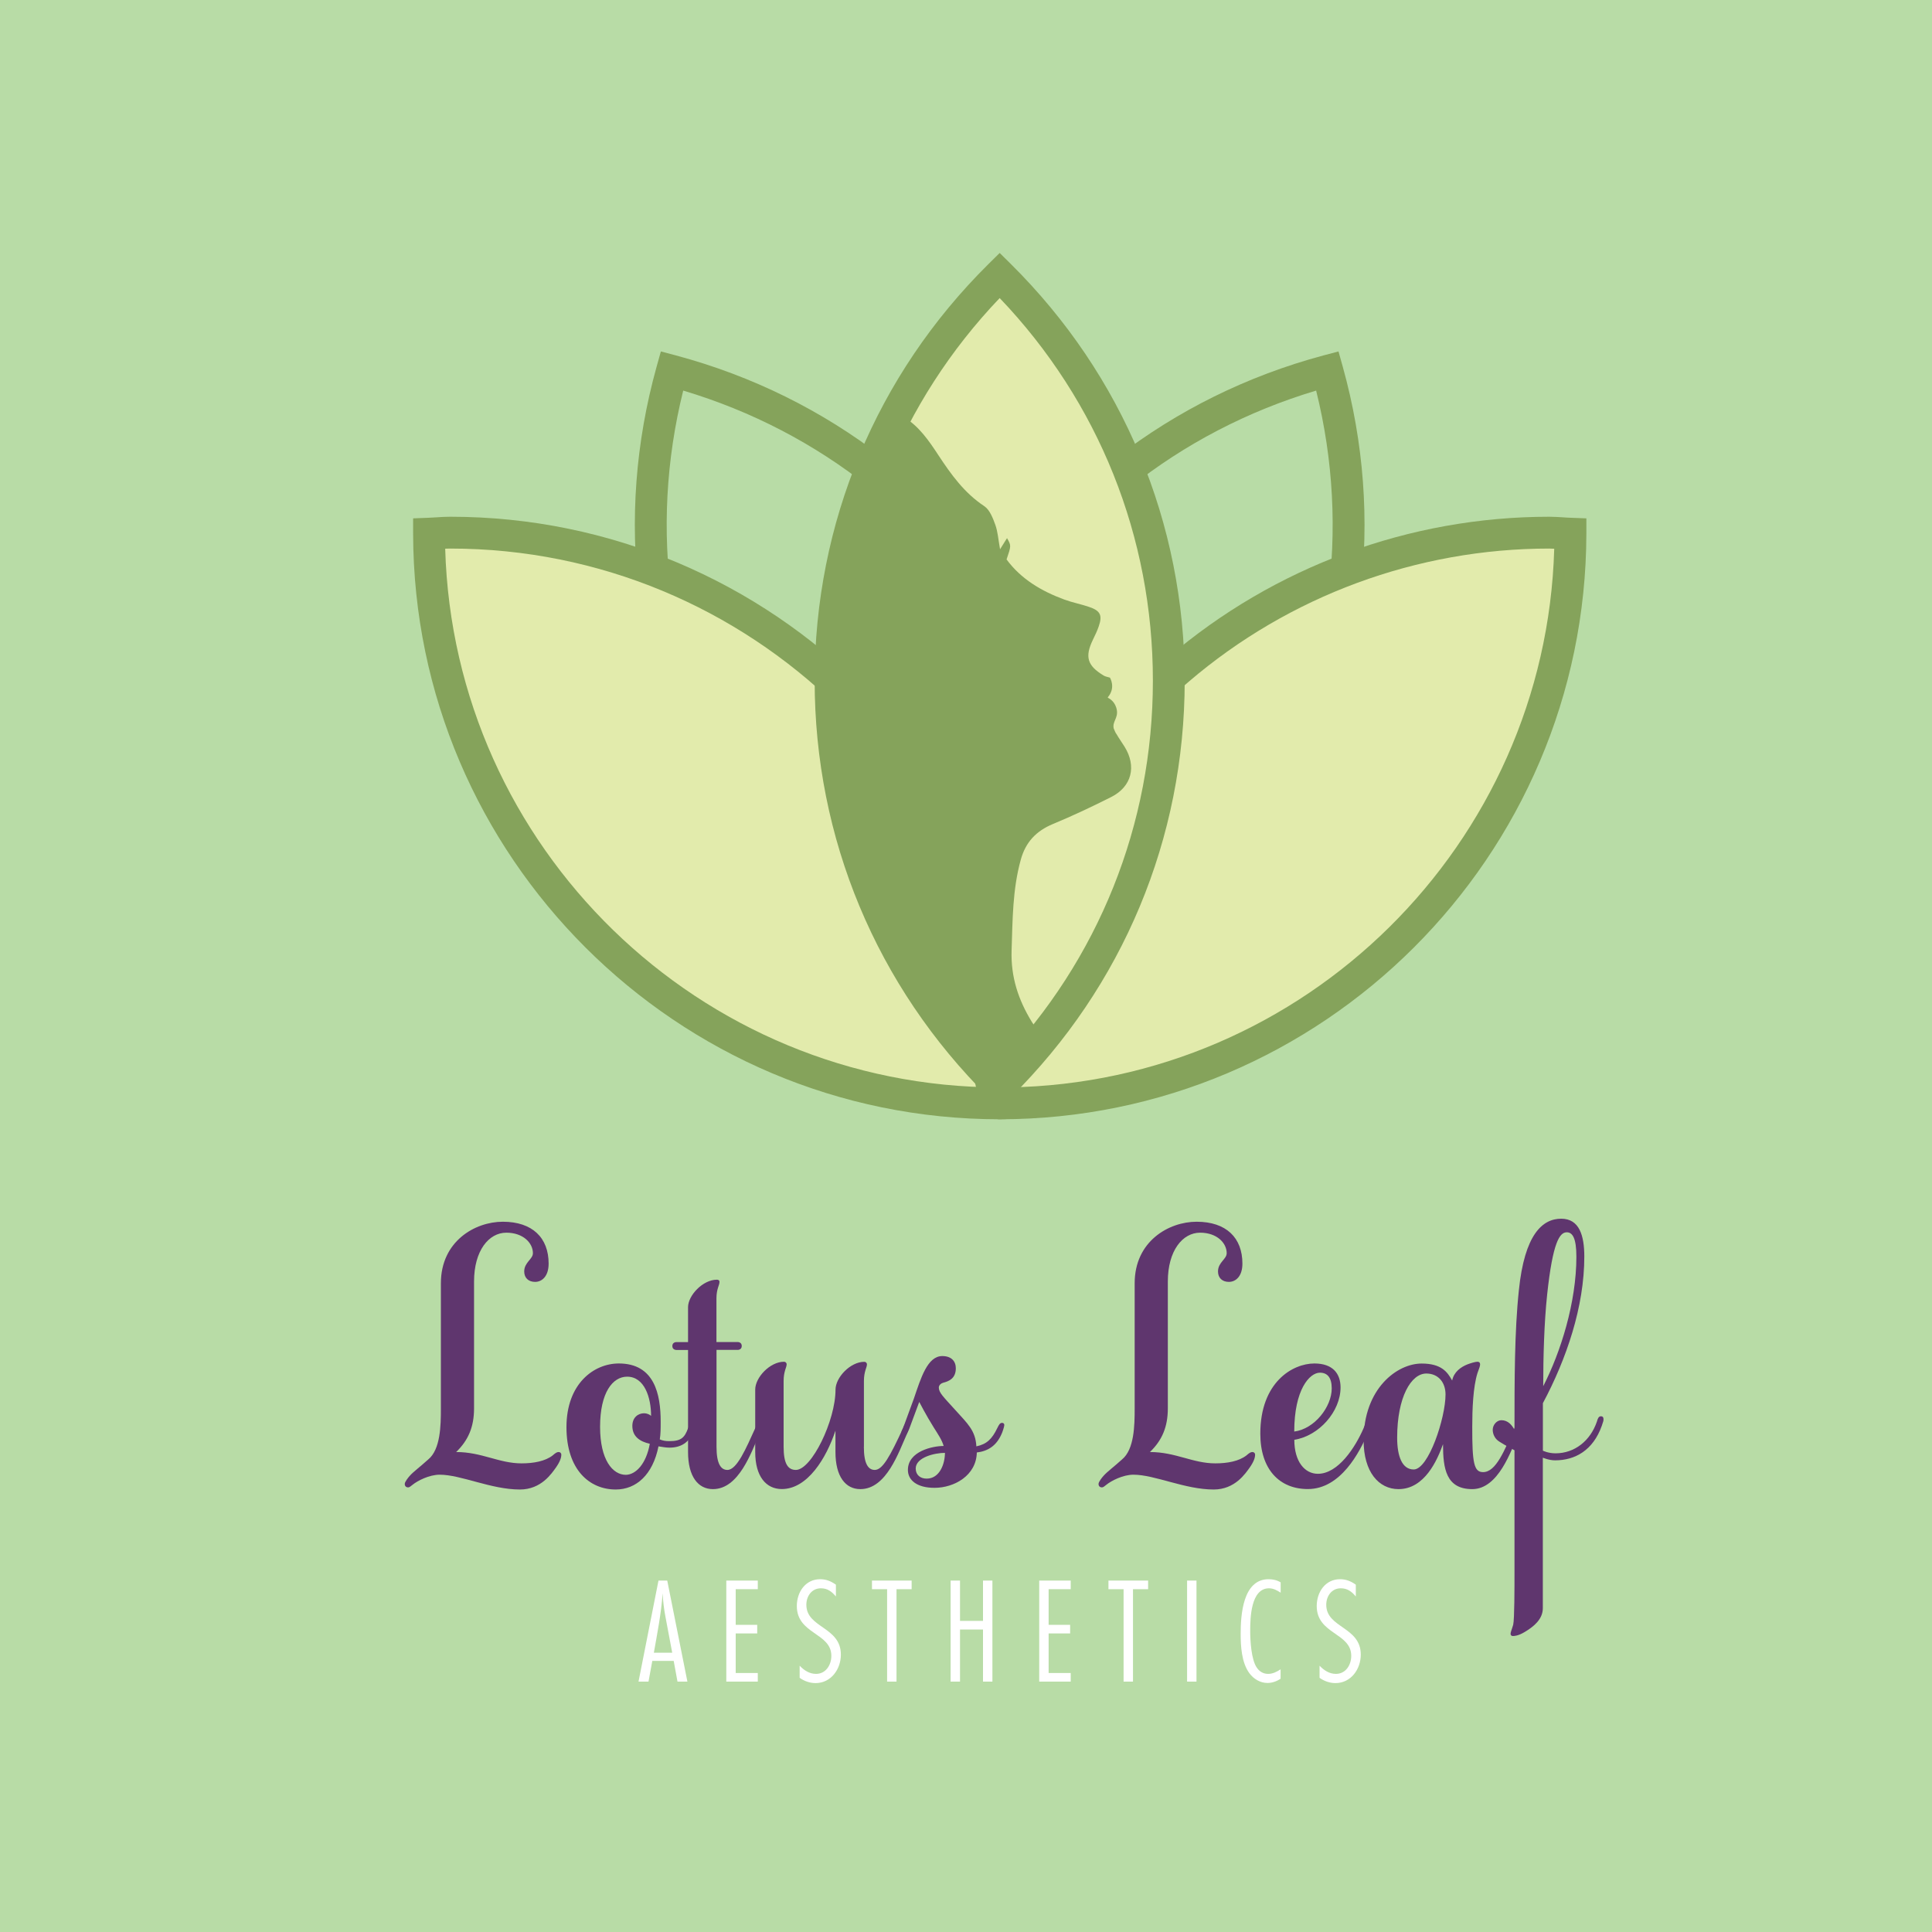 <?xml version="1.0" encoding="utf-8"?>
<!-- Generator: Adobe Illustrator 24.2.1, SVG Export Plug-In . SVG Version: 6.00 Build 0)  -->
<svg version="1.1" id="Layer_1" xmlns="http://www.w3.org/2000/svg" xmlns:xlink="http://www.w3.org/1999/xlink" x="0px" y="0px"
	 viewBox="0 0 300 300" style="enable-background:new 0 0 300 300;" xml:space="preserve">
<style type="text/css">
	.st0{fill:#B8DCA6;}
	.st1{fill:#FFFFFF;}
	.st2{fill:#85A35B;}
	.st3{fill:#E2EBAC;}
	.st4{enable-background:new    ;}
	.st5{fill:#5F366E;}
</style>
<rect class="st0" width="300" height="300"/>
<g>
	<path class="st1" d="M105.2,261.12l-0.59-3.22h-3.32l-0.59,3.22h-1.55l3.1-15.69h1.36l3.13,15.69H105.2z M103.34,251.1
		c-0.24-1.22-0.38-2.45-0.45-3.69c-0.21,3.1-0.82,6.16-1.36,9.22h2.85L103.34,251.1z"/>
	<path class="st1" d="M112.78,261.12v-15.69h4.89v1.34h-3.43v5.53h3.34v1.34h-3.34v6.14h3.43v1.34H112.78z"/>
	<path class="st1" d="M129.8,247.9c-0.64-0.75-1.29-1.27-2.33-1.27c-1.43,0-2.26,1.22-2.26,2.56c0,3.62,5.36,3.39,5.36,7.74
		c0,2.26-1.53,4.42-3.93,4.42c-0.89,0-1.76-0.31-2.47-0.82v-1.88c0.68,0.71,1.51,1.27,2.54,1.27c1.53,0,2.38-1.39,2.38-2.8
		c0-3.6-5.36-3.34-5.36-7.74c0-2.14,1.32-4.16,3.62-4.16c0.94,0,1.69,0.31,2.45,0.85V247.9z"/>
	<path class="st1" d="M139.21,246.77v14.35h-1.46v-14.35h-2.35v-1.34h6.16v1.34L139.21,246.77L139.21,246.77z"/>
	<path class="st1" d="M152.64,261.12v-8.09h-3.57v8.09h-1.46v-15.69h1.46v6.26h3.57v-6.26h1.46v15.69H152.64z"/>
	<path class="st1" d="M161.37,261.12v-15.69h4.89v1.34h-3.43v5.53h3.34v1.34h-3.34v6.14h3.43v1.34H161.37z"/>
	<path class="st1" d="M175.93,246.77v14.35h-1.46v-14.35h-2.35v-1.34h6.16v1.34L175.93,246.77L175.93,246.77z"/>
	<path class="st1" d="M184.33,261.12v-15.69h1.46v15.69H184.33z"/>
	<path class="st1" d="M198.86,260.67c-0.61,0.4-1.32,0.66-2.05,0.66c-1.13,0-2.16-0.63-2.82-1.53c-1.2-1.65-1.34-4.16-1.34-6.11
		c0-2.89,0.33-8.47,4.33-8.47c0.66,0,1.32,0.14,1.88,0.49v1.6c-0.54-0.35-1.13-0.68-1.81-0.68c-2.82,0-2.92,4.61-2.92,6.59
		c0,1.53,0.16,4.49,1.03,5.74c0.42,0.61,1.01,0.96,1.76,0.96c0.71,0,1.36-0.33,1.93-0.71v1.46H198.86z"/>
	<path class="st1" d="M210.53,247.9c-0.63-0.75-1.29-1.27-2.33-1.27c-1.43,0-2.26,1.22-2.26,2.56c0,3.62,5.36,3.39,5.36,7.74
		c0,2.26-1.53,4.42-3.93,4.42c-0.89,0-1.76-0.31-2.47-0.82v-1.88c0.68,0.71,1.51,1.27,2.54,1.27c1.53,0,2.38-1.39,2.38-2.8
		c0-3.6-5.36-3.34-5.36-7.74c0-2.14,1.32-4.16,3.62-4.16c0.94,0,1.69,0.31,2.45,0.85V247.9z"/>
</g>
<g>
	<path class="st0" d="M176.42,168.58l-2.4-0.48c-24.03-4.79-44.69-18.67-58.19-39.08s-18.17-44.86-13.16-68.85l0.5-2.4l2.4,0.48
		c24.03,4.79,44.69,18.67,58.19,39.08c13.49,20.41,18.17,44.86,13.16,68.85L176.42,168.58z"/>
	<path class="st0" d="M142.15,170.11l-0.63-2.27c-6.32-22.73-3.37-46.51,8.3-66.98c11.68-20.46,30.66-35.1,53.44-41.22l2.28-0.61
		l0.63,2.27c6.32,22.73,3.37,46.51-8.3,66.98c-11.68,20.46-30.66,35.1-53.44,41.22L142.15,170.11z"/>
	<path class="st2" d="M142.01,169.93l-0.66-2.36c-6.57-23.6-3.51-48.31,8.62-69.56c12.13-21.25,31.84-36.46,55.5-42.81l2.37-0.63
		l0.66,2.36c6.57,23.6,3.51,48.31-8.62,69.56c-12.13,21.25-31.84,36.46-55.5,42.81L142.01,169.93z M204.37,60.65
		c-21.32,6.37-39.04,20.43-50.1,39.81s-14.15,41.8-8.79,63.39c21.32-6.37,39.04-20.43,50.1-39.81
		C206.64,104.66,209.73,82.24,204.37,60.65z"/>
	<path class="st2" d="M168.46,169.93l-2.37-0.63c-23.66-6.35-43.38-21.55-55.51-42.81s-15.19-45.96-8.62-69.56l0.66-2.36l2.37,0.63
		c23.66,6.35,43.38,21.55,55.5,42.81c12.13,21.25,15.19,45.96,8.62,69.56L168.46,169.93z M106.09,60.65
		c-5.36,21.59-2.27,44.01,8.79,63.39s28.79,33.44,50.1,39.81c5.36-21.59,2.27-44.01-8.79-63.39
		C145.14,81.08,127.41,67.02,106.09,60.65z"/>
	<g>
		<path class="st3" d="M66.62,82.87c0.09,48.87,39.72,88.45,88.61,88.45c1.11,0,2.18-0.13,3.27-0.17
			c-0.09-48.87-39.72-88.45-88.61-88.45C68.79,82.71,67.72,82.83,66.62,82.87z"/>
		<path class="st2" d="M155.23,173.8c-50.13,0-90.99-40.79-91.08-90.92v-2.39l2.39-0.09c0.42-0.02,0.83-0.04,1.25-0.07
			c0.68-0.05,1.38-0.09,2.12-0.09c50.13,0,90.99,40.79,91.08,90.92v2.39l-2.39,0.09c-0.42,0.02-0.83,0.04-1.25,0.07
			C156.67,173.75,155.97,173.8,155.23,173.8z M69.13,85.2c1.32,46.34,39.47,83.65,86.1,83.65c0.25,0,0.51-0.01,0.77-0.02
			c-1.32-46.34-39.47-83.65-86.1-83.65C69.64,85.18,69.39,85.19,69.13,85.2z"/>
	</g>
	<g>
		<path class="st3" d="M243.84,82.87c-0.09,48.87-39.72,88.45-88.61,88.45c-1.11,0-2.85-9.91-2.07-14.61
			c6.97-41.99,43.45-74,87.41-74C241.67,82.71,242.75,82.83,243.84,82.87z"/>
		<path class="st2" d="M155.23,173.8c-0.82,0-1.58-0.37-2.14-1.03c-1.88-2.22-3.09-12.11-2.37-16.46
			c3.49-21.03,14.38-40.29,30.66-54.22c16.47-14.09,37.48-21.85,59.19-21.85c0.74,0,1.44,0.05,2.12,0.09
			c0.42,0.03,0.83,0.06,1.25,0.07l2.39,0.09v2.39C246.22,133.01,205.36,173.8,155.23,173.8z M240.57,85.18
			c-20.52,0-40.4,7.34-55.97,20.66c-15.4,13.18-25.7,31.39-29,51.28c-0.55,3.31,0.35,9.32,1.05,11.73
			c45.99-0.74,83.38-37.77,84.69-83.64C241.07,85.19,240.82,85.18,240.57,85.18z"/>
	</g>
	<path class="st3" d="M128.97,109.21c0,24.62,10.05,39.82,26.26,55.88c16.21-16.06,26.26-31.26,26.26-55.88
		s-10.05-46.88-26.26-62.94C139.03,62.33,128.97,84.59,128.97,109.21z"/>
	<path class="st2" d="M155.05,171.02c2.63-2.6,6.01-5.38,8.32-8.27c-1.47-1.72-2.59-3.17-3.14-4.06c-2.12-3.45-3.28-7.01-3.15-11.09
		c0.16-4.75,0.14-9.48,1.43-14.12c0.75-2.71,2.38-4.44,4.97-5.52c3.07-1.27,6.09-2.7,9.07-4.2c3.19-1.61,3.96-4.76,2.08-7.8
		c-0.41-0.66-0.9-1.34-1.27-1.99c0,0-0.03-0.02-0.05-0.06c-0.05-0.09-0.09-0.16-0.14-0.25c-0.08-0.17-0.16-0.36-0.24-0.57
		c-0.21-1.04,0.68-1.57,0.5-2.78c-0.2-1.3-1.1-1.82-1.37-1.95c-0.01-0.01-0.02-0.02-0.04-0.04c0-0.02,0-0.04,0.01-0.06
		c1.28-1.5,0.32-3.04,0.32-3.04c-0.35-0.11-0.71-0.15-0.99-0.33c-2.54-1.54-2.93-2.91-1.65-5.56c0.33-0.68,0.66-1.36,0.9-2.06
		c0.6-1.73,0.26-2.44-1.5-3.03c-1.26-0.43-2.59-0.68-3.84-1.14c-3.56-1.31-6.73-3.19-8.97-6.23c0.73-2.15,0.73-2.15,0.07-3.31
		c-0.32,0.51-0.61,0.98-1.08,1.73c-0.28-1.53-0.35-2.73-0.74-3.81c-0.38-1.05-0.87-2.33-1.72-2.89c-3.09-2.05-5.15-4.92-7.13-7.93
		c-1.46-2.23-3-4.47-5.33-5.89c-1.05-0.64-1.5-0.76-2.65-1.23c-6.07,12.1-10.25,24.95-10.25,39.43c0,9.87,0.33,19.9,2.97,28.85
		C134.84,146.73,144.22,160.29,155.05,171.02z"/>
	<path class="st2" d="M155.23,172.1l-1.74-1.72c-17.4-17.25-26.99-40.22-26.99-64.69s9.58-47.45,26.99-64.69l1.74-1.72l1.74,1.72
		c17.4,17.25,26.99,40.22,26.99,64.69s-9.59,47.45-26.99,64.69L155.23,172.1z M155.23,46.28c-15.36,16.1-23.79,37.09-23.79,59.41
		c0,22.31,8.43,43.31,23.79,59.41c15.36-16.1,23.79-37.09,23.79-59.41C179.02,83.37,170.59,62.37,155.23,46.28z"/>
</g>
<g class="st4">
	<path class="st5" d="M73.61,198.99v19.71c0,2.84-0.88,4.94-2.78,6.77c4,0,6.64,1.76,10.16,1.76c1.9,0,3.66-0.34,4.81-1.22
		c0.47-0.41,0.68-0.54,0.95-0.54c0.2,0,0.41,0.14,0.41,0.41c0,0.47-0.2,1.08-0.81,1.96c-0.68,0.95-2.3,3.45-5.62,3.45
		c-4.47,0-9.14-2.3-12.46-2.3c-1.63,0-3.45,0.95-4.2,1.56c-0.27,0.2-0.47,0.41-0.68,0.41c-0.34,0-0.54-0.2-0.54-0.54
		c0-0.34,0.61-1.08,0.81-1.29c0.54-0.61,1.56-1.35,2.84-2.51c1.9-1.56,1.96-5.28,1.96-7.86v-19.5c0-6.5,5.28-9.55,9.62-9.55
		c4.6,0,7.11,2.5,7.11,6.5c0,1.96-1.02,2.84-2.1,2.84c-1.02,0-1.69-0.61-1.69-1.62c0-1.42,1.35-1.9,1.35-2.84
		c0-1.56-1.49-3.18-4.13-3.18C75.91,191.41,73.61,194.19,73.61,198.99z"/>
	<path class="st5" d="M107.6,220.93c0.2,0,0.34,0.14,0.34,0.34c0,0.27-0.34,1.22-0.41,1.35c-0.61,1.29-1.69,2.17-3.59,2.17
		c-0.61,0-1.22-0.14-1.69-0.2c-0.88,4.4-3.45,6.7-6.64,6.7c-4.06,0-7.65-3.05-7.65-9.68c0-6.77,4.27-9.89,8.13-9.89
		c5.55,0,6.5,4.81,6.5,9.01c0,1.02,0,1.96-0.14,2.78c0.47,0.2,0.88,0.27,1.49,0.27c1.83,0,2.37-0.54,2.91-2.03
		C106.99,221.41,107.26,220.93,107.6,220.93z M100.9,224.19c-1.49-0.34-2.71-1.08-2.71-2.78c0-1.29,0.88-1.96,1.83-1.96
		c0.41,0,0.88,0.2,1.08,0.41c0-2.84-1.02-6.09-3.72-6.09c-2.23,0-4.2,2.44-4.2,7.79c0,5.15,1.96,7.45,4,7.45
		C98.73,228.99,100.35,227.3,100.9,224.19z"/>
	<path class="st5" d="M111.26,209.63v15.03c0,2.64,0.68,3.59,1.69,3.59c1.49,0,2.91-3.39,4.33-6.5c0.27-0.54,0.41-0.81,0.74-0.81
		c0.2,0,0.34,0.14,0.34,0.34c0,0.27-0.2,0.81-0.41,1.35c-1.29,2.84-3.18,8.6-7.25,8.6c-2.3,0-3.86-1.96-3.86-5.76v-15.85h-1.83
		c0,0-0.61,0-0.61-0.61s0.61-0.61,0.61-0.61h1.83v-5.42c0-1.83,2.3-4.27,4.47-4.27c0.2,0,0.41,0.07,0.41,0.34
		c0,0.54-0.47,1.08-0.47,2.57v6.77h3.32c0,0,0.61,0,0.61,0.61s-0.61,0.61-0.61,0.61H111.26z"/>
	<path class="st5" d="M134.14,224.66c0,2.64,0.68,3.59,1.69,3.59c1.22,0,2.37-2.1,4.4-6.5c0.07-0.2,0.27-0.81,0.68-0.81
		c0.2,0,0.34,0.14,0.34,0.34c0,0.27-0.2,0.81-0.41,1.35c-1.29,2.84-3.18,8.6-7.25,8.6c-2.3,0-3.86-1.96-3.86-5.76v-3.32
		c-1.42,4.27-4.33,9.07-8.33,9.07c-2.44,0-4.13-1.96-4.13-5.76v-9.68c0-1.9,2.3-4.33,4.47-4.33c0.2,0,0.41,0.14,0.41,0.41
		c0,0.47-0.47,1.08-0.47,2.57v10.23c0,2.64,0.68,3.59,1.9,3.59c2.44,0,6.16-7.65,6.16-12.46c0-1.9,2.3-4.33,4.47-4.33
		c0.2,0,0.41,0.14,0.41,0.41c0,0.47-0.47,1.08-0.47,2.57V224.66z"/>
	<path class="st5" d="M148.36,218.97c1.9,2.1,3.12,3.18,3.25,5.62c1.62-0.34,2.44-1.15,3.25-2.84c0.27-0.54,0.41-0.81,0.75-0.81
		c0.2,0,0.34,0.14,0.34,0.34c0,0.27-0.34,1.22-0.41,1.35c-0.81,1.9-2.17,2.71-3.86,2.91c-0.07,3.59-3.52,5.49-6.57,5.49
		c-2.78,0-4.13-1.22-4.13-2.78c0-2.91,3.86-3.72,5.55-3.72c-0.27-0.95-0.88-1.83-1.56-2.91c-1.15-1.83-2.23-3.93-2.23-3.93
		l-1.56,4.2c-0.2,0.47-0.47,1.08-0.75,1.08s-0.47-0.2-0.47-0.41c0-0.41,0.2-0.61,0.27-0.81l1.69-4.61c1.08-3.18,2.1-6.57,4.4-6.57
		c1.42,0,2.1,0.81,2.1,1.9c0,1.63-1.15,2.03-1.96,2.24c-0.27,0.07-0.68,0.34-0.68,0.75C145.79,216.26,146.46,216.87,148.36,218.97z
		 M143.89,229.6c2.03,0,2.84-2.3,2.84-4c-1.56,0-4.54,0.68-4.54,2.44C142.2,229.06,142.94,229.6,143.89,229.6z"/>
	<path class="st5" d="M181.34,198.99v19.71c0,2.84-0.88,4.94-2.78,6.77c4,0,6.64,1.76,10.16,1.76c1.9,0,3.66-0.34,4.81-1.22
		c0.47-0.41,0.68-0.54,0.95-0.54c0.2,0,0.41,0.14,0.41,0.41c0,0.47-0.2,1.08-0.81,1.96c-0.68,0.95-2.3,3.45-5.62,3.45
		c-4.47,0-9.14-2.3-12.46-2.3c-1.63,0-3.45,0.95-4.2,1.56c-0.27,0.2-0.47,0.41-0.68,0.41c-0.34,0-0.54-0.2-0.54-0.54
		c0-0.34,0.61-1.08,0.81-1.29c0.54-0.61,1.56-1.35,2.84-2.51c1.9-1.56,1.96-5.28,1.96-7.86v-19.5c0-6.5,5.28-9.55,9.62-9.55
		c4.61,0,7.11,2.5,7.11,6.5c0,1.96-1.02,2.84-2.1,2.84c-1.02,0-1.69-0.61-1.69-1.62c0-1.42,1.35-1.9,1.35-2.84
		c0-1.56-1.49-3.18-4.13-3.18C183.64,191.41,181.34,194.19,181.34,198.99z"/>
	<path class="st5" d="M212.42,220.93c0.27,0,0.41,0.14,0.41,0.34c0,0.27-0.2,0.81-0.47,1.35c-1.22,2.78-4.13,8.6-9.28,8.6
		c-4.4,0-7.38-3.05-7.38-8.6c0-7.99,5.01-10.9,8.4-10.9c2.84,0,4.06,1.56,4.06,3.72c0,3.72-3.32,7.52-7.18,8.13
		c0,3.39,1.62,5.28,3.66,5.28c3.12,0,5.76-4,7.11-7.11C211.94,221.21,212.08,220.93,212.42,220.93z M200.97,222.29
		c3.18-0.41,5.82-3.86,5.82-6.7c0-1.69-0.68-2.44-1.83-2.44C203.34,213.15,200.97,215.79,200.97,222.29z"/>
	<path class="st5" d="M230.29,228.59c2.03,0,3.32-3.39,4.88-6.84c0.27-0.54,0.34-0.81,0.68-0.81c0.27,0,0.41,0.14,0.41,0.34
		c0,0.27-0.2,0.81-0.47,1.35c-1.15,2.64-3.12,8.6-7.18,8.6c-4.06,0-4.54-3.18-4.54-6.98c-0.88,2.44-2.84,6.98-6.91,6.98
		c-3.05,0-5.42-2.64-5.42-7.58c0-8.06,5.21-11.92,9.01-11.92c3.05,0,4,1.29,4.74,2.64c0.27-1.35,1.35-2.1,2.37-2.51
		c0.54-0.2,1.22-0.41,1.56-0.41c0.27,0,0.41,0.14,0.41,0.41c0,0.27-0.14,0.61-0.41,1.35c-0.68,2.17-0.81,5.62-0.81,8.33
		C228.6,227.17,228.87,228.59,230.29,228.59z M216.95,223.24c0,2.98,0.81,4.94,2.57,4.94c2.3,0,4.94-7.99,4.94-11.65
		c0-1.9-1.15-3.25-2.98-3.25C219.12,213.28,216.95,216.94,216.95,223.24z"/>
	<path class="st5" d="M235.17,225.2c-1.02-0.54-2.44-1.35-2.64-1.56c-0.41-0.34-0.74-0.95-0.74-1.62c0-0.75,0.61-1.49,1.35-1.49
		c1.02,0,1.63,0.75,2.03,1.49c0-7.65,0-15.3,0.68-21.67c0.88-8.67,3.66-11.11,6.57-11.11c2.84,0,3.59,2.64,3.59,5.89
		c0,7.79-2.78,15.91-6.43,22.75v7.38c0,0,0.81,0.41,1.96,0.41c2.98,0,5.42-1.96,6.43-4.94c0.13-0.47,0.27-0.81,0.61-0.81
		s0.41,0.2,0.41,0.47c0,0.2,0,0.27-0.27,1.02c-1.35,3.79-4.13,5.35-7.25,5.35c-0.95,0-1.9-0.41-1.9-0.41v23.36
		c0,1.69-1.35,2.84-2.84,3.72c-1.02,0.61-1.63,0.61-1.83,0.61s-0.34-0.14-0.34-0.34c0-0.27,0.2-0.68,0.41-1.42
		c0.2-0.88,0.2-5.76,0.2-8.33V225.2z M239.63,215.25c2.71-5.28,5.15-13,5.15-20.11c0-2.91-0.61-3.79-1.49-3.79
		c-1.08,0-2.17,1.42-3.05,9.68C239.77,205.43,239.63,210.84,239.63,215.25z"/>
</g>
</svg>
